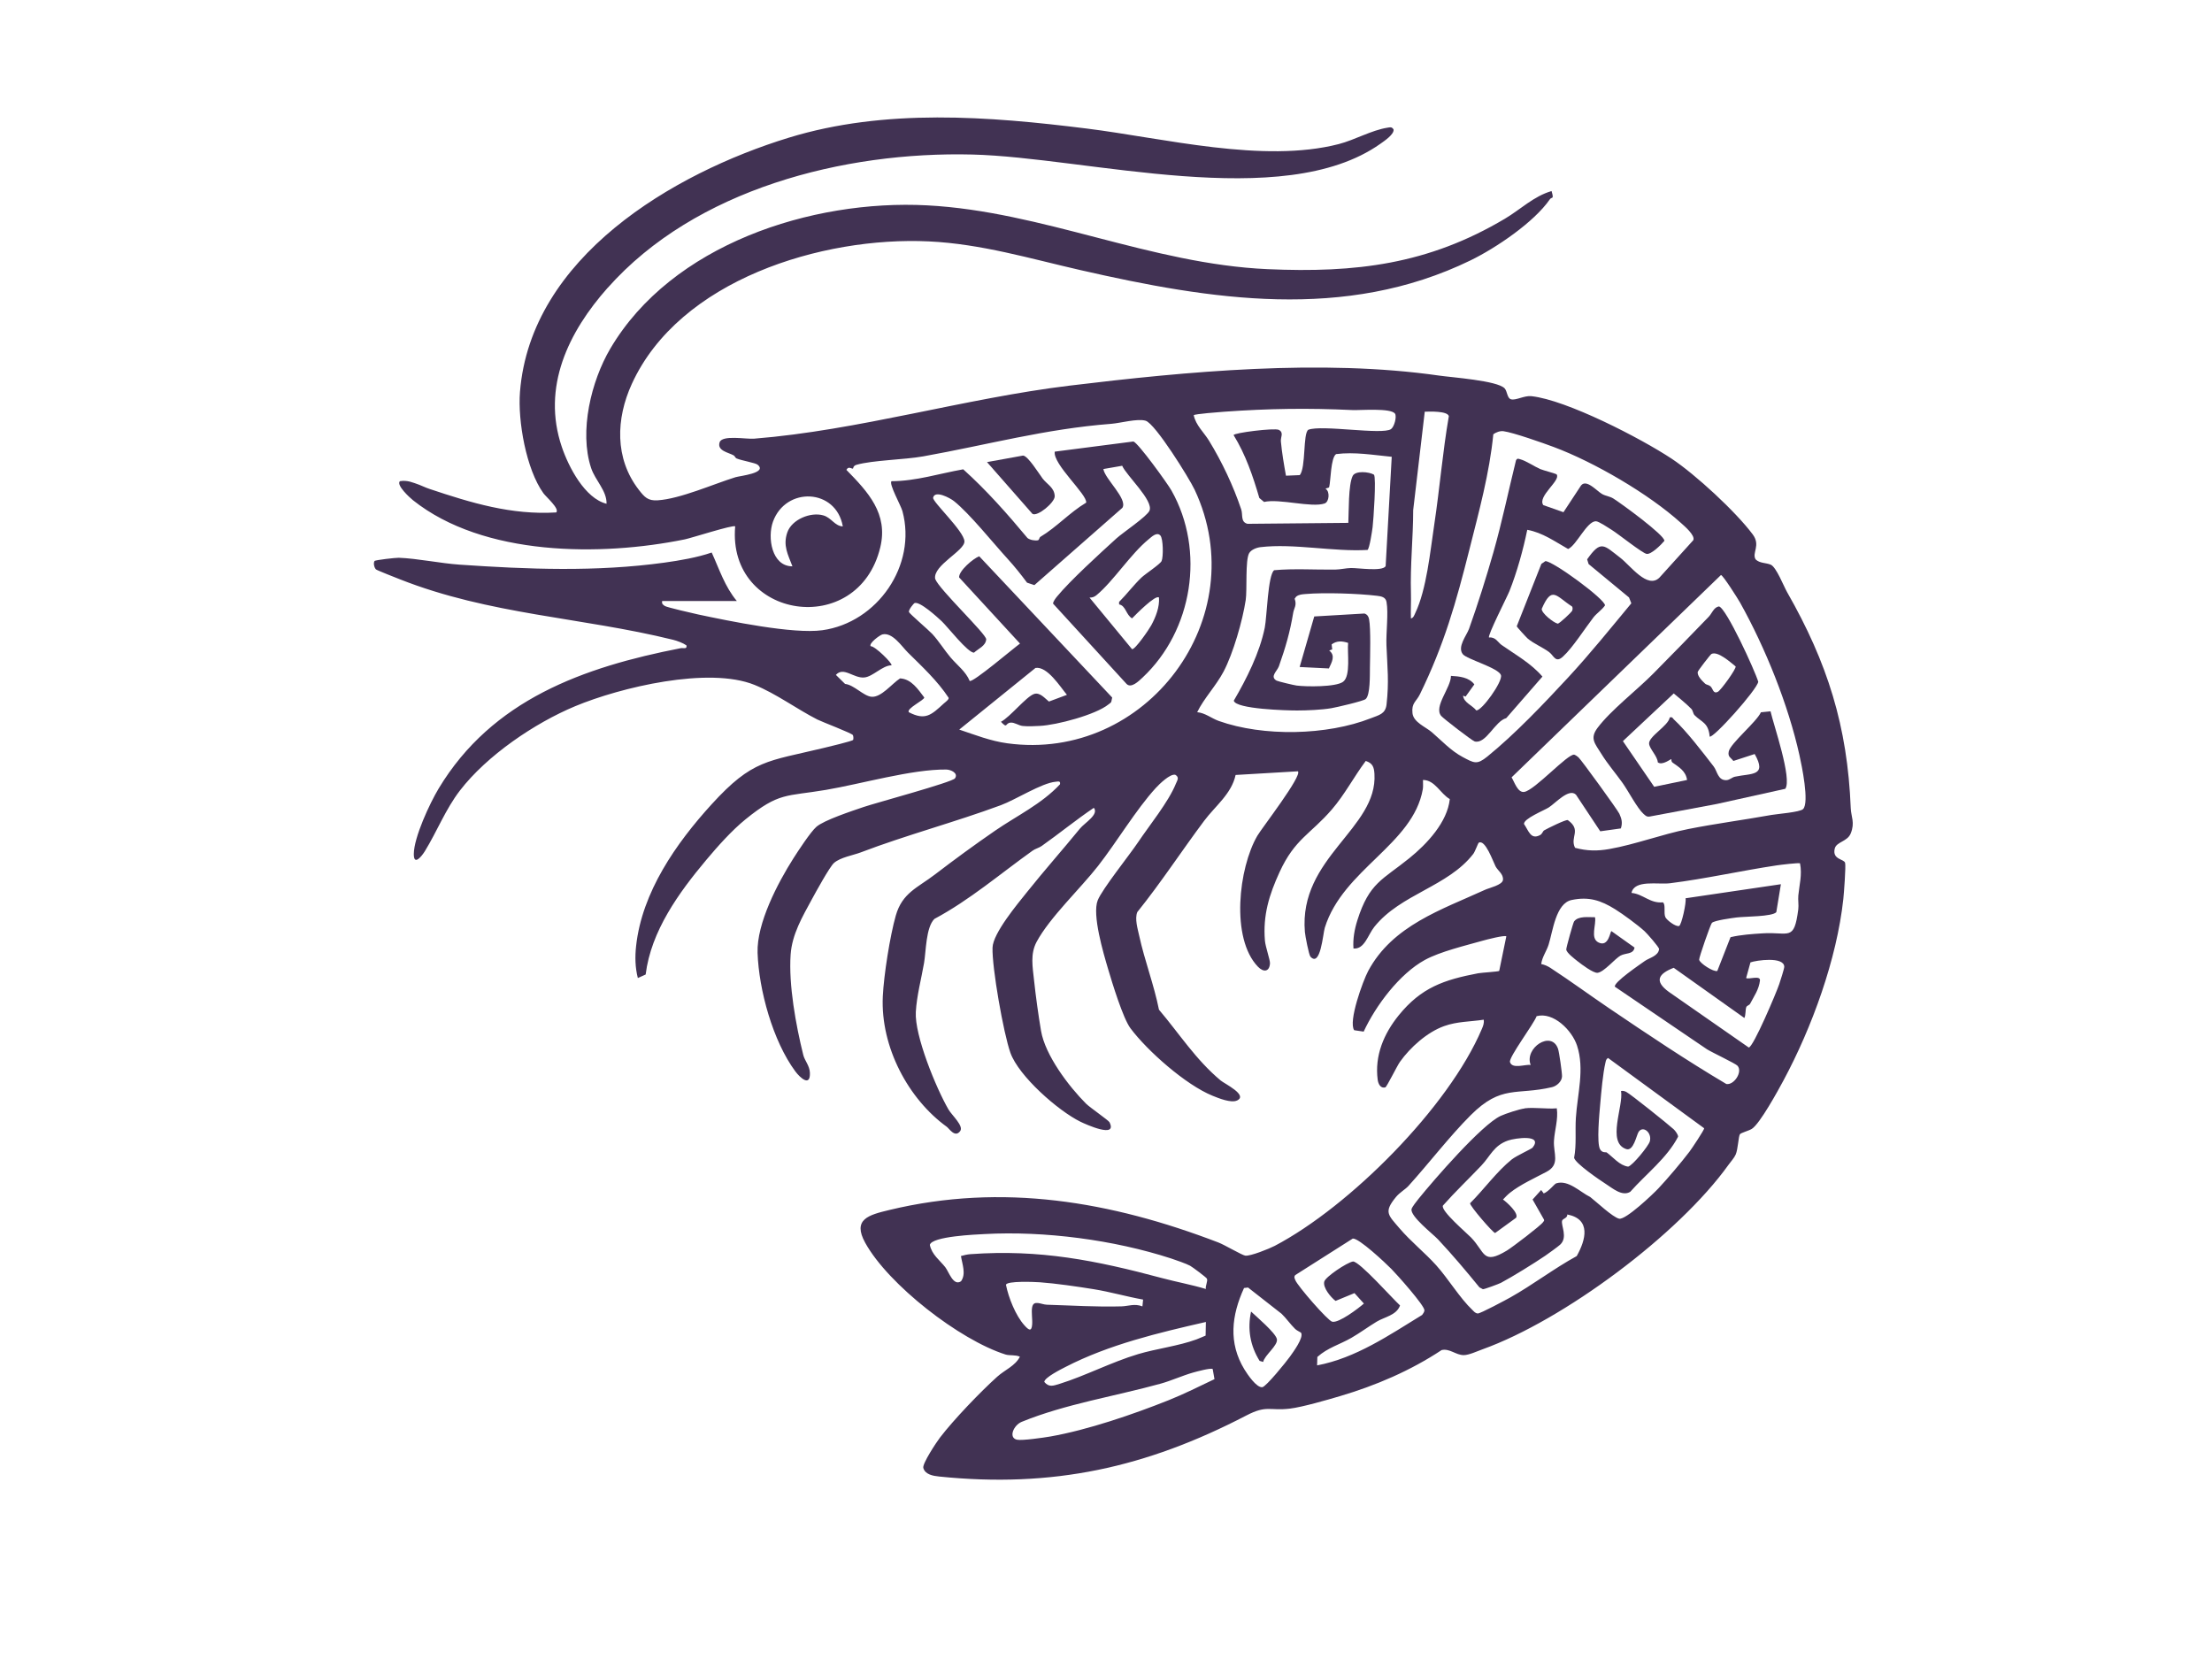 <?xml version="1.0" encoding="UTF-8"?>
<svg id="Camada_1" data-name="Camada 1" xmlns="http://www.w3.org/2000/svg" viewBox="0 0 1024 768">
  <defs>
    <style>
      .cls-1 {
        fill: #413253;
      }
    </style>
  </defs>
  <path class="cls-1" d="M281.32,133.22c-18.13,20.42-30.64,45.93-21.24,73.67,3.16,9.34,10.68,23.83,20.71,26.32.15-6.09-5.23-10.77-7.15-16.57-5.61-16.97.03-40.21,8.9-55.27,28.39-48.17,93.06-69.12,146.62-66.31s103.51,27.14,157.61,29.54c40.84,1.81,74.3-2.19,109.93-23.37,7.15-4.25,13.3-10.39,21.56-12.78,1.25,4.21.13,2.5-.78,3.81-7.36,10.65-24.93,22.53-36.71,28.27-58.12,28.29-120.4,18.25-180.46,4.54-23.51-5.36-46.05-12.17-70.31-13.32-49.42-2.34-115.49,17.77-137.52,66-7.33,16.05-8.02,34.44,3.24,48.98,2.65,3.42,4.24,5.18,8.77,4.88,10.4-.68,25.69-7.49,35.98-10.69,2.04-.63,14.97-1.91,10.26-5.79-1.08-.89-7.36-1.88-9.78-2.92-.56-.24-.75-1.1-1.34-1.42-2.42-1.33-7.71-2.12-6.48-6,1.13-3.56,12.24-1.41,15.95-1.71,48.35-3.85,97.45-18.66,146.02-24.55,54.37-6.59,116.66-12.46,171.17-4.65,5.85.84,26.85,2.32,30.24,5.87,1.3,1.36,1.15,4.57,2.97,5.09,2.25.64,6.13-1.79,9.44-1.44,16.33,1.75,50.79,19.57,64.95,28.95,11,7.29,29.64,24.48,37.52,35.04,3.83,5.14-.51,8.51,1.34,11.57,1.9,1.87,4.82,1.51,7.02,2.46,2.57,1.12,6,9.99,7.56,12.71,18.66,32.66,27.96,62.03,29.46,100,.16,4,2.02,6.65,0,11.67-1.57,3.9-6.66,3.83-7.42,7.08-1.2,5.12,4.32,4.72,4.81,6.56.42,1.53-.56,14.34-.82,16.72-3.03,27.91-14.49,59.41-27.73,84.05-2.55,4.75-10.89,19.99-14.62,22.37-1.39.89-5.07,1.82-5.53,2.51-.68,1.03-.89,6.9-1.93,9.33-.71,1.65-2.23,3.24-3.3,4.74-23.11,32.32-76.43,72.01-113.95,85.49-2.42.87-6.29,2.68-8.66,2.68-3.69,0-6.51-3.21-10.25-2.34-14.43,9.55-30.47,16.42-47.08,21.33-5.95,1.76-17.35,5.07-23.14,5.77-9.48,1.14-10.61-1.79-20.18,3.18-46.42,24.13-89.59,33.66-142.21,28.26-2.76-.28-6.51-.9-7.33-3.99-.51-1.94,6.04-11.86,7.74-14.07,6.32-8.26,18.7-21.17,26.51-28.18,3.53-3.16,8.34-4.99,10.46-9.23-2.05-.97-4.77-.42-6.64-1.01-21.26-6.7-54.25-32.34-64.94-51.67-6.07-10.97,1.53-12.92,11.15-15.24,52.31-12.59,102.54-4.03,152.3,15.04,2.97,1.14,10.84,5.83,12.43,6.09,2.29.38,11.25-3.25,13.67-4.52,34.62-18.18,80.49-64.14,95.86-100.36.62-1.46,1.14-2.69.88-4.34-6.29.96-12.25.78-18.34,2.97-7.85,2.82-15.67,9.84-20.44,16.55-1.35,1.9-6.1,11.6-6.75,11.79-2.26.66-3.31-1.67-3.55-3.53-1.46-11.11,2.83-21.27,9.71-29.77,10.47-12.93,20.98-16.47,36.79-19.5,1.53-.29,9.37-.74,9.76-1.1l3.29-16c-.88-.63-9.08,1.49-10.88,2-7.9,2.24-19.75,5.06-26.83,8.93-11.81,6.47-22.78,21.21-28.33,33.18l-4.38-.65c-2.84-3.98,4.05-22.88,6.47-27.41,11.27-21.07,33.98-28.38,54.09-37.59,2.05-.94,8.08-2.22,8.31-4.61.26-2.71-2.37-4.21-3.44-6.26-1.15-2.2-4.76-12.65-7.78-10.93-.29.17-1.75,4.18-2.51,5.16-11.8,15.24-33.6,18.54-45.81,33.77-3,3.75-4.56,10.53-9.67,10.03-.33-4.43.48-8.86,1.81-13.07,5.52-17.45,11.67-18.69,24.12-28.78,8.1-6.56,17.56-16.65,18.66-27.31-4.44-2.55-6.82-8.81-12.41-8.85-.05,1.43.16,2.91-.09,4.34-4.53,25.57-36.88,36.96-45.35,64.02-.88,2.83-1.97,18.48-6.64,13.47-.75-.8-2.45-9.73-2.59-11.47-2.92-34.58,33.77-47.79,32.2-73.19-.2-3.16-.83-4.91-4.02-5.97-5.43,7.24-9.77,15.61-15.72,22.49-9.94,11.5-17.1,13.56-24.16,28.92-4.81,10.46-7.79,20-6.8,31.78.23,2.79,2.42,8.96,2.34,10.48-.21,3.97-2.97,4.29-5.57,1.59-12.72-13.19-8.94-45.75-.29-60.61,2.07-3.56,20.93-27.85,18.79-29.86l-28.85,1.7c-1.83,8.7-9.45,14.4-14.56,21.23-10.4,13.91-19.99,28.63-30.94,42.24-1.27,3.13.19,7.79.91,11.09,2.46,11.31,6.84,22.66,9.12,34.1,9.47,11.16,16.99,23.09,28.55,32.77,1.78,1.49,12.83,6.79,7.61,9.26-2.78,1.32-8.58-1.06-11.43-2.22-12.22-4.97-30.02-20.61-37.94-31.22-3.44-4.6-8.47-21.08-10.35-27.45-2.16-7.31-7.47-25.12-4.79-31.79,2.11-5.25,14.62-20.81,18.72-26.93,5.12-7.65,14.05-18.59,17.43-26.98.66-1.63,1.79-2.94-.22-4.18-2.41-.62-7.46,4.36-9.09,6.14-9.02,9.85-18.11,25.08-26.68,36.05-8.12,10.4-22.38,23.86-28.43,35.1-3.04,5.66-1.87,11.6-1.2,17.9.77,7.21,2,16.17,3.22,23.32,1.92,11.3,12.79,25.69,20.9,33.79,1.6,1.59,10.38,7.7,10.79,8.52,3.86,7.71-10.95,1.01-13.45-.22-10.33-5.08-28.56-21.08-32.42-31.92-3.18-8.94-8.57-39.47-8.27-48.68.22-6.66,11.46-20.08,15.95-25.7,7.95-9.95,16.48-19.57,24.5-29.38,2.22-2.72,8.93-6.52,6.45-9.64-8.26,5.57-16.01,11.93-24.14,17.67-1.3.92-2.94,1.25-4.22,2.17-14.95,10.67-29.01,22.79-45.44,31.59-3.96,3.88-3.87,15.01-4.79,20.36-1.27,7.37-3.39,15.16-3.82,22.71-.63,10.9,9.42,35.32,15.13,45.16,1.55,2.66,7.14,7.6,5.42,9.97-2.4,3.31-5.12-1.18-6.22-1.97-17.64-12.73-30.74-36.81-29.61-60.4.47-9.79,3.32-27.98,6.02-37.41,3-10.5,10.08-12.85,18.06-18.95,9.06-6.93,18.47-13.83,27.91-20.32,10.18-6.99,21.45-12.3,30.02-21.45.34-1.69-.8-1.31-2-1.2-6.46.58-18.45,8.29-25.35,10.85-21.32,7.89-43.77,13.81-64.96,21.89-3.36,1.28-9.27,2.24-12.27,4.83-2.02,1.75-8.53,13.65-10.27,16.85-4.41,8.13-9.17,16.2-9.83,25.56-.98,14.05,2.44,32.74,5.85,46.49.67,2.69,2.94,4.94,3.07,8.26.25,6.73-4.57,2.29-6.75-.65-10.38-14.01-16.89-37.68-17.47-54.87-.46-13.66,9.35-32.36,16.6-43.77,2.17-3.41,7.93-12.21,10.6-14.55,3.55-3.12,16.7-7.42,21.93-9.21s40.96-11.44,42.24-13.24c1.7-2.4-1.85-4.06-4.05-4.09-15.85-.18-39.34,6.66-55.74,9.43-18.39,3.11-21.54.97-37.1,13.57-6.46,5.23-13.07,12.69-18.19,18.8-12.77,15.23-25.62,32.98-28.1,53.09l-3.62,1.63c-1.25-4.92-1.36-9.8-.8-14.87,2.74-24.93,18.48-47.47,34.96-65.56,18.98-20.82,25.78-19.78,51.91-26.09,1.61-.39,13.21-3.13,13.59-3.72.21-.33.16-1.76-.11-2.22-.52-.91-14.22-6.08-16.47-7.22-9.54-4.87-19.03-11.95-29.03-16.01-21.31-8.64-62.14,1.14-83.01,9.83-18.83,7.84-40.92,22.84-53.41,39.07-6.63,8.62-10.58,18.88-16.2,28.03-1.47,2.39-5.16,7-5.14,1.37.03-7.72,7.4-23.54,11.52-30.37,24.79-41.13,67-56.15,112-64.93,1.29-.25,3.07.63,2.69-1.31-1.59-1.12-4.39-2.15-6.25-2.6-42.29-10.43-84.8-11.56-126.41-27.99-1.62-.64-10.66-4.17-11.08-4.59-.76-.75-1.3-2.81-.66-3.87.35-.49,9.9-1.55,11.25-1.5,8.56.3,19.09,2.56,28.21,3.19,31.4,2.15,63.1,3.42,94.8-.95,7.07-.98,15.16-2.37,21.83-4.67,3.55,7.78,6.09,15.83,11.65,22.46h-34.58c-.26,1.29.33,1.7,1.3,2.32.91.59,13.13,3.42,15.4,3.9,14.31,3.04,43.9,9.16,57.44,7.29,25.49-3.52,43.89-30.09,37.08-55.16-.7-2.58-6.34-12.56-5.07-13.83,11.28-.02,22.18-3.55,33.22-5.5,10.83,9.74,20.44,20.63,29.74,31.8,1.16.92,3.44,1.33,4.84,1.05.61-.12.62-1.27,1.15-1.59,7.64-4.57,13.46-11.22,21.18-15.83.61-3.71-15.5-17.81-14.54-23.61l36.41-4.7c2.2.62,15.78,19.45,17.6,22.66,15.77,27.86,9.84,64.9-13.36,86.62-1.83,1.72-5.32,5.16-7.44,2.92l-33.99-37.14c0-.98,1.21-2.53,1.87-3.33,6.02-7.34,19.98-20.05,27.44-26.84,2.95-2.69,14.21-10.21,15.33-12.87,1.97-4.68-10.78-16.35-12.64-20.78l-8.71,1.51c.64,4.54,11.4,13.9,8.79,17.96l-40.73,35.78-3.39-1.13c-2.79-3.75-5.79-7.53-8.94-10.97-6.81-7.44-17.61-20.98-24.88-26.78-1.88-1.5-8.9-5.23-9.66-1.59-.39,1.89,14.22,15.39,14.49,20.16.25,4.39-14.66,11.14-13.55,17.41,1.69,4.78,23.84,25.67,23.63,28.02-.27,3.08-3.63,4.27-5.65,6.15-2.87.09-12.28-12.05-14.98-14.58-1.95-1.83-10.31-9.46-12.61-8.35-.24.11-2.82,3.02-2.51,4.14.19.72,9.24,8.45,10.8,10.15,3.05,3.32,5.64,7.54,8.45,10.85,3,3.54,7.04,6.49,8.85,10.87,1.38.97,20.51-15.31,23.3-17.29l-28.19-30.63c-.21-3.03,6.54-8.76,9.31-9.78l61.55,65.39-.42,1.98c-.26.52-.83.82-1.26,1.17-5.91,4.84-24.06,9.6-31.78,9.98-2.62.13-5.32.29-7.93.04-1.89-.18-3.88-1.75-5.67-1.56-2.64.28-1.27,2.98-4.44-.38,4.2-2.16,11.67-11.62,15.32-12.87,2.72-.93,5.05,2.06,6.9,3.5l8.33-3.11c-3.14-3.77-9.11-13.33-14.55-12.45l-35.3,28.54c7.32,2.45,14.46,5.28,22.21,6.34,64.37,8.84,114.56-58.14,86.78-117.34-2.5-5.32-18.24-30.65-22.7-31.98-3.82-1.13-11.73,1.11-15.93,1.43-30.7,2.37-57.21,9.73-87.06,15.07-8.77,1.57-23.4,1.76-30.85,3.9-1.68.48-1.48,1.69-1.64,1.75-.6.24-2.08-1.34-3.05.6,9.98,10.2,19.43,20.25,15.69,35.82-10.23,42.6-70.91,33.38-67.18-9.67-.85-.86-20.31,5.41-23.31,6.02-38.93,7.93-93.17,7.88-125.84-18.12-1.48-1.18-7.86-6.98-6.06-8.82,3.45-.57,5.93.6,9,1.69,1.12.4,2.61,1.19,4.69,1.89,19.19,6.42,37.93,12.17,58.69,10.89,1.66-1.73-4.67-7.12-5.96-8.91-7.97-11.1-11.89-33.41-10.83-46.87,4.94-62.26,70.6-101.17,124.38-117.68,44.56-13.69,92.73-9.91,138.08-4.24,35.59,4.45,81.64,16.19,116.57,7.18,7.41-1.91,15.16-6.43,22.57-7.59,1.25-.19,1.98-.48,2.81.82.34,2.29-4.41,5.43-6.17,6.68-45.18,31.89-135.89,6.24-188.81,4.93-59.49-1.48-128.23,15.98-168.79,61.68ZM645.78,191.51c-1.76-2.75-16.27-1.52-19.62-1.68-20.69-.97-38.83-.71-59.47.77-2.05.15-13.67,1.03-14.08,1.61.98,4.69,4.73,7.95,7.08,11.8,5.99,9.79,11.22,20.84,14.89,31.75.88,2.62-.38,5.85,2.91,6.73l46.69-.44c.27-5.17-.05-17.49,2.01-21.71,1.26-2.58,7.63-1.93,9.85-.61,1.15,1.31-.22,21.1-.62,24.32-.22,1.78-1.43,9.87-2.35,10.53-15.63.94-34.17-3.12-49.53-1.29-1.81.21-4.32,1.16-5.26,2.78-1.88,3.23-.89,17.06-1.6,21.72-1.44,9.45-5.81,24.73-10.27,33.15-3.52,6.64-9.05,12.3-12.2,18.76,3.71.31,6.59,2.84,10.02,4.06,20.59,7.33,50.05,6.73,70.38-1.26,3.81-1.5,6.77-1.96,7.27-6.4,1.18-10.6.39-16.83-.05-27.32-.24-5.87.99-14.91.03-20.14-.41-2.25-2.44-2.59-4.4-2.83-8.64-1.05-24.49-1.57-33.03-.82-1.6.14-3.06.17-4.4,1.22l-.7.96c1.14,3.03-.31,4.37-.66,6.49-1.5,9.07-3.55,16.05-6.62,24.76-.8,2.28-4.32,4.79-1.1,6.66.63.36,8.1,2.14,9.32,2.29,4.36.56,18.14.75,21.49-1.75,3.67-2.74,1.85-13.69,2.33-18-2.7-.87-5.22-1.12-7.63.7l.27,2.31-1.4.51c3.05,2.38,1.17,5.44-.14,8.31l-13.54-.67,6.76-23.4,23.24-1.36c1.32.44,1.9,1.35,2.15,2.67.83,4.46.45,17.21.38,22.49-.05,3.33.2,12.59-1.98,14.45-1.1.94-13.5,3.82-15.88,4.22-4.55.77-11.14,1.05-15.83,1.06s-28.45-.63-29.33-4.54c5.94-10.14,11.98-22.18,14.34-33.77,1.01-4.94,1.42-24.4,4.35-26.63,9.24-.84,18.99-.16,28.32-.29,2.32-.03,4.94-.68,7.24-.72,3.38-.06,14.49,1.7,16.05-.85l2.82-50.64c-8.53-.82-17.16-2.35-25.76-1.25-2.49,1.67-2.48,12.4-3.18,15.19-.17.69-1.76.46-1.61.91,2,1.28,1.61,6.02-.51,6.75-6.06,2.09-20.89-2.35-28.04-.7l-2.19-1.83c-2.98-10.18-6.34-20.07-11.9-29.1-.04-1.06,18.84-3.42,20.93-2.44,2.45,1.33.75,3.27.95,5.38.48,5.22,1.41,10.66,2.35,15.84l6.4-.27c2.89-3.53,1.41-19.31,3.94-20.99,6.13-2.43,34.32,2.49,38.29-.31,1.52-1.07,2.76-5.75,1.84-7.19ZM653.14,286.29c1.2-.2,1.55-1.47,2-2.41,5.28-11,6.96-28.71,8.82-41.02,2.51-16.64,3.87-33.58,6.75-50.2-.61-2.48-9.05-2.14-11.15-2.07l-5.35,45.56c0,12.59-1.43,25.63-1.04,38.45.12,3.89-.16,7.81-.02,11.69ZM735.41,261.12l-.67-2.19c6.41-9.1,7.65-6.63,15.28-.77,4.79,3.68,12.59,14.64,18.15,9.27l15.69-17.34c1.09-2.2-4.19-6.64-5.7-8-14.97-13.52-40.18-28.17-58.92-35.17-5.01-1.87-18.65-6.69-23.27-7.31-1.55-.21-3.41.51-4.67,1.42-1.77,18.03-6.63,35.71-11.05,53.28-6.2,24.62-11.7,44.11-22.95,67.12-1.68,3.43-3.94,3.95-3.42,8.73.47,4.22,6.05,6.31,8.94,8.78,4.44,3.82,8.83,8.6,14.25,11.48,5.36,2.86,6.64,3.72,11.46-.19,12.63-10.23,26.28-24.57,37.4-36.59,10.21-11.03,19.65-22.77,29.26-34.35l-1.07-2.71-18.7-15.46ZM390.16,243.67c-3.09-17.59-26.38-18.55-32.33-2.17-2.64,7.26-.63,20.67,9.01,20.67-2.07-5.49-4.46-9.57-2.39-15.65s10.88-9.64,16.73-7.92c3.75,1.1,5.27,4.94,8.98,5.08ZM537.14,247.88c-1.63-1.79-4.11.72-5.45,1.81-8.3,6.79-16.3,19.39-24.05,25.8-1,.83-1.98,1.19-3.27,1.15l19.69,23.89c1.45.21,7.84-9.12,8.87-11.02,2.09-3.84,3.91-8.45,3.6-12.88-1.51-1.57-10.99,8.11-12.46,9.63-2.85-1.65-2.86-5.85-6-6.46l-.02-1.14c3.59-3.6,6.72-7.81,10.39-11.31,1.74-1.66,8.62-6.15,9.29-7.62.86-1.89.79-10.36-.58-11.86ZM834.69,374.56c3-2.96-.64-20.34-1.66-24.91-5.19-23.42-15.77-49.7-27.47-70.64-1.02-1.83-7.98-12.82-8.88-12.81l-96.92,93.66c1.31,2.12,2.83,7.22,5.86,6.74,4.88-.77,20.23-17.86,23.17-17.23.73.28,1.37.71,1.95,1.24,1.33,1.19,18.09,24.3,18.92,26.11,1.09,2.37,1.53,4.24.68,6.78l-9.53,1.33-11.25-16.95c-3.27-3.17-9.48,3.96-12.63,5.94-2.16,1.36-11.65,5.16-11.42,7.63,2.14,3.09,3.08,7.39,7.36,5.17,1.19-.61,1.27-1.81,1.98-2.23,1.53-.89,9.94-5.06,10.93-4.75,6.57,4.71.84,7.85,3.36,12.84,5.48,1.47,10.27,1.55,15.86.56,12.23-2.17,24.31-6.82,36.58-9.26,12.65-2.52,25.75-4.22,38.51-6.52,2.55-.46,13.11-1.25,14.59-2.7ZM420.26,302.04c-2.83-2.81-7.15-9.51-11.79-8.34-1.25.32-6.34,4.13-5.43,5.44,2.04-.12,10.37,8.17,9.64,8.85-4.16.06-8.58,5.24-12.54,5.63-4.96.49-9.59-5.18-13.18-1.19l4.25,4.18c4.17.44,8.48,5.58,12.21,5.94,4.51.43,9.44-6.05,13.25-8.5,5.25.25,8.35,5.1,11.21,8.84,0,1.24-8.43,5.14-7.15,6.82,7.71,3.98,10.44,1.22,16.23-4.08.52-.47,2.47-1.84,2.18-2.63-5.22-7.9-12.22-14.36-18.88-20.96ZM833.27,399.68c-.37-.39-9.22.69-10.74.92-16.44,2.46-32.9,6.21-49.46,8.28-5.5.69-16.45-1.79-17.81,4.47,5.44.53,8.56,4.95,14.53,4.37,1.44.98.24,4.88,1.16,6.88.59,1.29,4.7,4.51,6.34,4.07,1.13-.31,3.49-11.11,2.99-12.83l44.15-6.51-2.13,12.94c-1.88,2.11-14.48,1.97-18.27,2.44-2.15.27-10.45,1.37-11.55,2.53-.66.7-6.03,16.15-5.89,17.04.25,1.62,6.66,5.79,8.4,5.2l6.12-15.63c4.85-1.14,9.97-1.47,14.91-1.78,12.25-.77,14.5,3.92,16.45-11.09.27-2.06-.18-4.3.02-6.41.48-5.01,1.85-9.6.79-14.89ZM747.7,420.92c-6.66-4.13-12.17-5.95-20.12-4.29-7.4,1.54-8.72,14.51-10.68,20.67-.97,3.06-3.01,5.73-3.43,8.98,1.53.31,2.97.93,4.28,1.79,9.21,6.02,18.14,12.57,27.15,18.68,17.81,12.06,35.82,24.14,54.28,35.07,3.53.61,7.68-5.64,5.16-8.46-.93-1.04-11.74-6.13-14.1-7.6l-42.65-28.97c-.81-1.92,11.64-10.34,13.86-11.93,1.97-1.41,6.31-2.29,6.58-5.51.07-.84-5.6-7.26-6.71-8.27-3.14-2.87-9.99-7.9-13.61-10.15ZM807.53,471.26l-32.72-23.24c-6.88,2.68-9.3,6.04-2.24,11.16l36.98,25.74c2.06-.03,12.89-25.63,14.1-29.31.47-1.44,2.38-7.23,2.34-8.1-.19-4.81-12.96-2.97-15.65-1.99l-2,7.24c1.08.79,6.7-1.43,6.4,1.16-.49,4.21-2.71,7.17-4.54,10.72-.4.78-1.51.81-1.8,1.61-.46,1.24-.18,3.53-.87,5.01ZM705.81,513.07c4.63-.55,10.14.4,14.88,0,.72,5.11-1.01,10.1-1.31,15.01-.36,5.87,3.03,10.95-3.46,14.39-5.14,2.72-12.22,5.95-16.87,9.67-1.19.95-2.23,2.04-3.27,3.15,1.73,1.23,7.43,6.31,6.07,8.45l-9.71,7.05c-1.01-.07-11.8-12.6-11.6-13.77,6.32-6.28,12.33-14.66,19.23-20.23,2.24-1.8,9.21-4.89,9.73-5.54,4.96-6.28-8.04-4.41-11.33-3.29-6.67,2.28-8.23,7.23-12.46,11.67-5.88,6.19-12.08,12.08-17.74,18.47-1.11,2.4,10.99,12.67,13.02,14.77,6.66,6.91,5.29,12.87,16.64,6.02,2.31-1.4,15.68-11.54,16.7-13.13.26-.41.71-.65.39-1.25l-5.24-9.22,3.97-4.41,1.19,1.6c2.47-1.01,4.92-4.41,5.78-4.68,5.62-1.78,11.12,4.09,15.73,6.32,2.87,2.22,10.38,9.35,13.39,10.04s15.68-11.35,18.2-14.04c4.22-4.49,10.68-12.11,14.38-17,1.02-1.35,6.86-10.09,6.8-10.81l-44.51-32.55c-.9.56-.96,1.14-1.18,2.06-1.23,5.23-1.95,13.71-2.44,19.26-.39,4.43-1.72,18.05-.06,20.96,1.04,1.82,2.71,1.21,3.06,1.46,2.94,2.16,5.98,6.05,9.93,6.56,1.99-.43,9.43-9.52,10.03-11.69,1.11-4.04-3.17-7.51-5.21-4.36-.98,1.52-2.32,9.06-5.71,7.93-9.18-3.05-1.16-19.87-2.4-26.9.92-.15,1.56.03,2.39.42,1.74.81,19.45,14.99,21.92,17.26.76.69,2.18,2.55,2.09,3.51-5.15,9.89-14.76,17.17-22.14,25.49-3.78,2.27-8.13-1.62-11.43-3.72-2.75-1.75-14.09-9.51-14.55-12.03,1.16-6.13.42-12.32.81-18.45.7-11,4.13-22.64.53-33.52-2.33-7.05-10.92-15.68-18.7-13.59-1.28,3.57-12.97,19.05-12.33,21.24,1,3.41,7.13.95,9.58,1.34-3.08-7.81,9.64-16.28,12.67-7.45.52,1.51,1.88,11.1,1.84,12.72-.05,2.35-2.43,4.49-4.63,5.01-16.5,3.89-23.37-1.3-37.67,13-9.73,9.73-19.38,22.33-28.79,32.73-1.44,1.59-4.07,3.04-5.76,5.1-5.78,7.01-3.67,8.31,1.61,14.5s11.71,11.26,17.02,17.16c5.47,6.08,10.95,15.2,16.73,20.66.77.73,1.28,1.51,2.49,1.62,1.14.1,13.02-6.28,15.08-7.43,10.46-5.88,20.17-13.36,30.72-19.14,4.22-7.5,6.77-17.1-4.37-19.26.2,1.68-2.1,1.89-2.39,2.88-.63,2.16,2.8,7.71-.93,11.12-1.02.93-5.53,4.18-6.93,5.14-5.2,3.53-15.07,9.64-20.46,12.51-.9.48-7.73,3.01-8.35,2.95l-1.6-.86c-6.17-7.58-12.52-15.1-19.19-22.22-2.35-2.5-12.95-10.69-12.23-14.02.21-.96,2.45-3.78,3.25-4.77,6.93-8.58,29.29-34.39,38.02-38.37,2.34-1.07,8.65-3.15,11.04-3.43ZM558.23,596.71c-.33-1.45,1.05-3.65.46-4.82-.29-.57-6.69-5.37-7.77-5.95-1.78-.95-6.59-2.64-8.73-3.34-26.49-8.63-58.68-12.83-86.35-11.32-3.94.21-24.45,1.03-25.39,5.01.87,4.52,4.69,7.18,7.17,10.37,1.6,2.06,3.71,8.89,7.27,6.47,2.43-3.38.55-7.91-.04-11.68,1.47-.4,2.84-.74,4.39-.86,32.2-2.33,58.25,2.93,88.71,11.08,6.73,1.8,13.64,3.05,20.28,5.04ZM644.01,587.34c-2.66-2.69-14.88-14.21-17.76-13.98l-26.63,16.91c-.72.86-.31,1.52.04,2.38,1.08,2.71,14.99,18.72,17.05,19.21,3.07.73,12.1-6.15,14.68-8.41l-4.36-4.83-8.76,3.61c-2.24-1.69-5.98-6.21-5.22-8.97.6-2.19,10.44-8.81,13.31-9.28,3.04-.04,18.46,17.39,21.76,20.35-1.59,4.55-7.25,5.34-10.81,7.5-3.96,2.4-7.76,5.22-11.77,7.53-5.34,3.07-10.88,4.5-15.7,8.81l-.12,3.91c17.96-3.41,33.32-13.98,48.62-23.35.46-.6,1-1.35,1.07-2.1.19-2.16-12.92-16.8-15.39-19.29ZM529.19,601.62c-7.68-1.37-15.2-3.58-22.92-4.82-7.22-1.17-17.75-2.7-24.89-3.2-2.25-.16-15.38-.74-15.69,1.19,1.18,5.92,4.47,14.23,8.55,18.75,1.84,2.04,3.28,3.22,3.57-.33.2-2.53-.43-5.75,0-8.05.67-3.59,4.19-1.25,6.8-1.17,11.62.34,22.95,1.1,34.6.76,3.15-.09,6-1.41,9.65.01l.31-3.13ZM593.35,608.24l-15.6-12.21-1.85.23c-5.8,12.69-7.32,25.38.18,37.69,1.42,2.32,5.61,8.54,8.28,8.22,1.75-.21,11.22-11.91,12.8-14.16,1.48-2.1,6.48-8.79,5.14-11.05-.09-.16-1.95-.99-2.69-1.71-2.19-2.12-4.34-5.19-6.28-7.01ZM558.24,611.98c-21.87,4.99-44.83,10.44-64.88,20.77-2.12,1.09-9.86,4.95-9.93,6.98,2.16,2.58,4.05,1.84,7.29.83,11.57-3.6,23.95-10.06,36.15-13.7,8.52-2.54,18.63-3.74,26.98-6.8,1.44-.53,2.84-1.21,4.26-1.77l.13-6.3ZM561.39,633.78c-.78-.67-7.63,1.21-9.09,1.62-4.79,1.36-10.17,3.8-14.98,5.13-20.81,5.76-44.24,9.45-64.34,17.68-3.77,1.54-6.27,7.37-2.2,8.27,2.29.51,12.37-.95,15.42-1.48,17.4-3.06,38.3-10.23,54.78-16.8,7.22-2.88,14.22-6.43,21.23-9.75l-.82-4.67Z"/>
  <path class="cls-1" d="M477.96,237.89l-21.05-23.97,16.67-3.02c2.26.04,7.44,8.47,9.08,10.64,1.99,2.63,5.47,4.17,5.6,8.16.1,2.86-7.97,9.6-10.31,8.19Z"/>
  <path class="cls-1" d="M720.63,219.65c2,2.76-9.06,10.15-6.19,14.18l9.33,3.29,8.15-12.39c2.5-3.11,7.31,2.61,9.75,3.98,1.6.9,3.53,1.04,5.18,2.06,3.34,2.07,24.06,17.16,23.63,19.62-1.5,1.82-6.05,6.32-8.18,6.03-1.98-.27-13.15-9.26-16.26-11.17-1.52-.93-5.92-3.94-7.26-3.95-4.18-.02-8.97,11.16-12.85,12.85-6.07-3.42-11.85-7.62-18.92-8.88-1.86,9.13-4.77,19.64-8.24,28.36-1.04,2.62-10.26,20.63-9.46,21.49,3.05-.35,4.11,2.26,5.83,3.47,6.54,4.58,13.58,8.45,18.9,14.62l-16.76,19.24c-5.27,1.39-9.3,12.11-14.59,10.79-1.12-.28-14.57-10.64-15.55-11.85-3.52-4.33,4.55-13.01,4.55-18.51,3.89.22,8.29.61,10.83,3.95l-4.06,5.64-1.17-.43c.35,3.26,4.18,4.38,6.11,6.81,2.42.42,12.29-13.27,11.44-16.26-.95-3.37-15.8-7.39-17.66-9.74-2.68-3.39,1.77-8.66,2.88-11.75,4.03-11.25,7.99-23.86,11.27-35.37,4.01-14.08,6.96-28.41,10.47-42.62.63-1.12,1.08-.73,2.03-.48,2.55.67,6.59,3.39,9.2,4.52,1.31.57,7.34,2.12,7.61,2.49Z"/>
  <path class="cls-1" d="M717.16,301.89c-3.1-2.29-7.06-3.87-9.87-6.22-.57-.48-5.1-5.37-5.14-5.76l11.39-28.86,1.86-1.28c3.44-.11,27.83,17.75,27.6,20.5-1.47,2.14-3.85,3.6-5.42,5.64-3.84,4.98-9.63,14.06-14.08,18.09-3.44,3.11-4.15-.48-6.35-2.11ZM727.77,280.78c-7.47-4.81-9.32-9.84-14.06,1.09-.12,1.96,5.33,6.32,7.39,6.84.86,0,6.34-5.29,6.61-5.81.33-.64.44-1.52.06-2.12Z"/>
  <path class="cls-1" d="M791.46,340.97c-.57-6.52-3.81-6.64-7-9.89-.7-.71-.73-2.15-1.49-2.92-2.25-2.28-5.75-5.18-8.14-7.15l-23.54,22.08,14.49,21.15,15.21-3.17c-.58-4.19-3.81-5.96-6.68-8.03-.79-.57-.5-1.56-.57-1.61-.28-.18-4.15,3.1-6.3,1.47-.17-2.87-3.68-6.05-4.02-8.51-.48-3.38,8.95-8.36,9.55-12.26,1.34-.37,1.28.33,1.89.89,5.92,5.44,13.38,15.24,18.46,21.81,1.66,2.15,1.89,6.39,5.77,6.33,1.62-.03,2.66-1.31,4.1-1.61,7.65-1.64,14.98-.11,9.1-10.49l-9.85,3.21c-1.31-1.69-2.66-1.87-2.15-4.39.76-3.73,12.9-13.71,14.89-18.14l4.45-.45c1.39,6.17,10.08,31.24,6.84,35.87l-31.66,7.01-31.16,5.84c-1.34.19-1.91-.43-2.8-1.22-2.93-2.63-7.06-10.61-9.66-14.27-3.1-4.37-7.04-8.92-9.91-13.6s-5.46-7-1.73-11.97c6.16-8.21,18.37-17.58,25.87-25.2,8.55-8.68,17.2-17.48,25.62-26.25,1.49-1.55,2.32-4.38,4.7-4.77,3.33.57,16.76,29.91,18.21,34.87-.53,3.65-20.98,26.51-22.52,25.38ZM789.36,316.51c.47.45,1.64.53,2.43,1.18,1.24,1.03,1.17,3.67,3.44,2.58,1.37-.66,8.59-10.63,8.25-11.76-2.37-1.87-8.25-7.28-11.22-5.76-.46.24-6.2,7.67-6.31,8.27-.36,1.91,2.08,4.2,3.42,5.49Z"/>
  <path class="cls-1" d="M738.38,424.61c.69,3.42-2.37,9.72,1.6,11.68,4.83,2.38,5.39-5.37,6.02-5.23l10.68,7.6c-.56,3.25-4.04,2.37-6.54,3.74s-7.61,7.64-10.61,7.94c-1.94.19-7.34-3.86-9.14-5.29-1.43-1.14-5.29-4.03-5.32-5.53-.02-.9,3.19-12.38,3.61-12.94,2-2.7,6.73-1.9,9.69-1.97Z"/>
  <path class="cls-1" d="M584.76,630.48l-1.66-.5c-4.36-7.05-5.68-14.64-3.95-22.82,2.57,2.42,11.16,9.71,11.94,12.64s-5.71,7.55-6.33,10.68Z"/>
</svg>